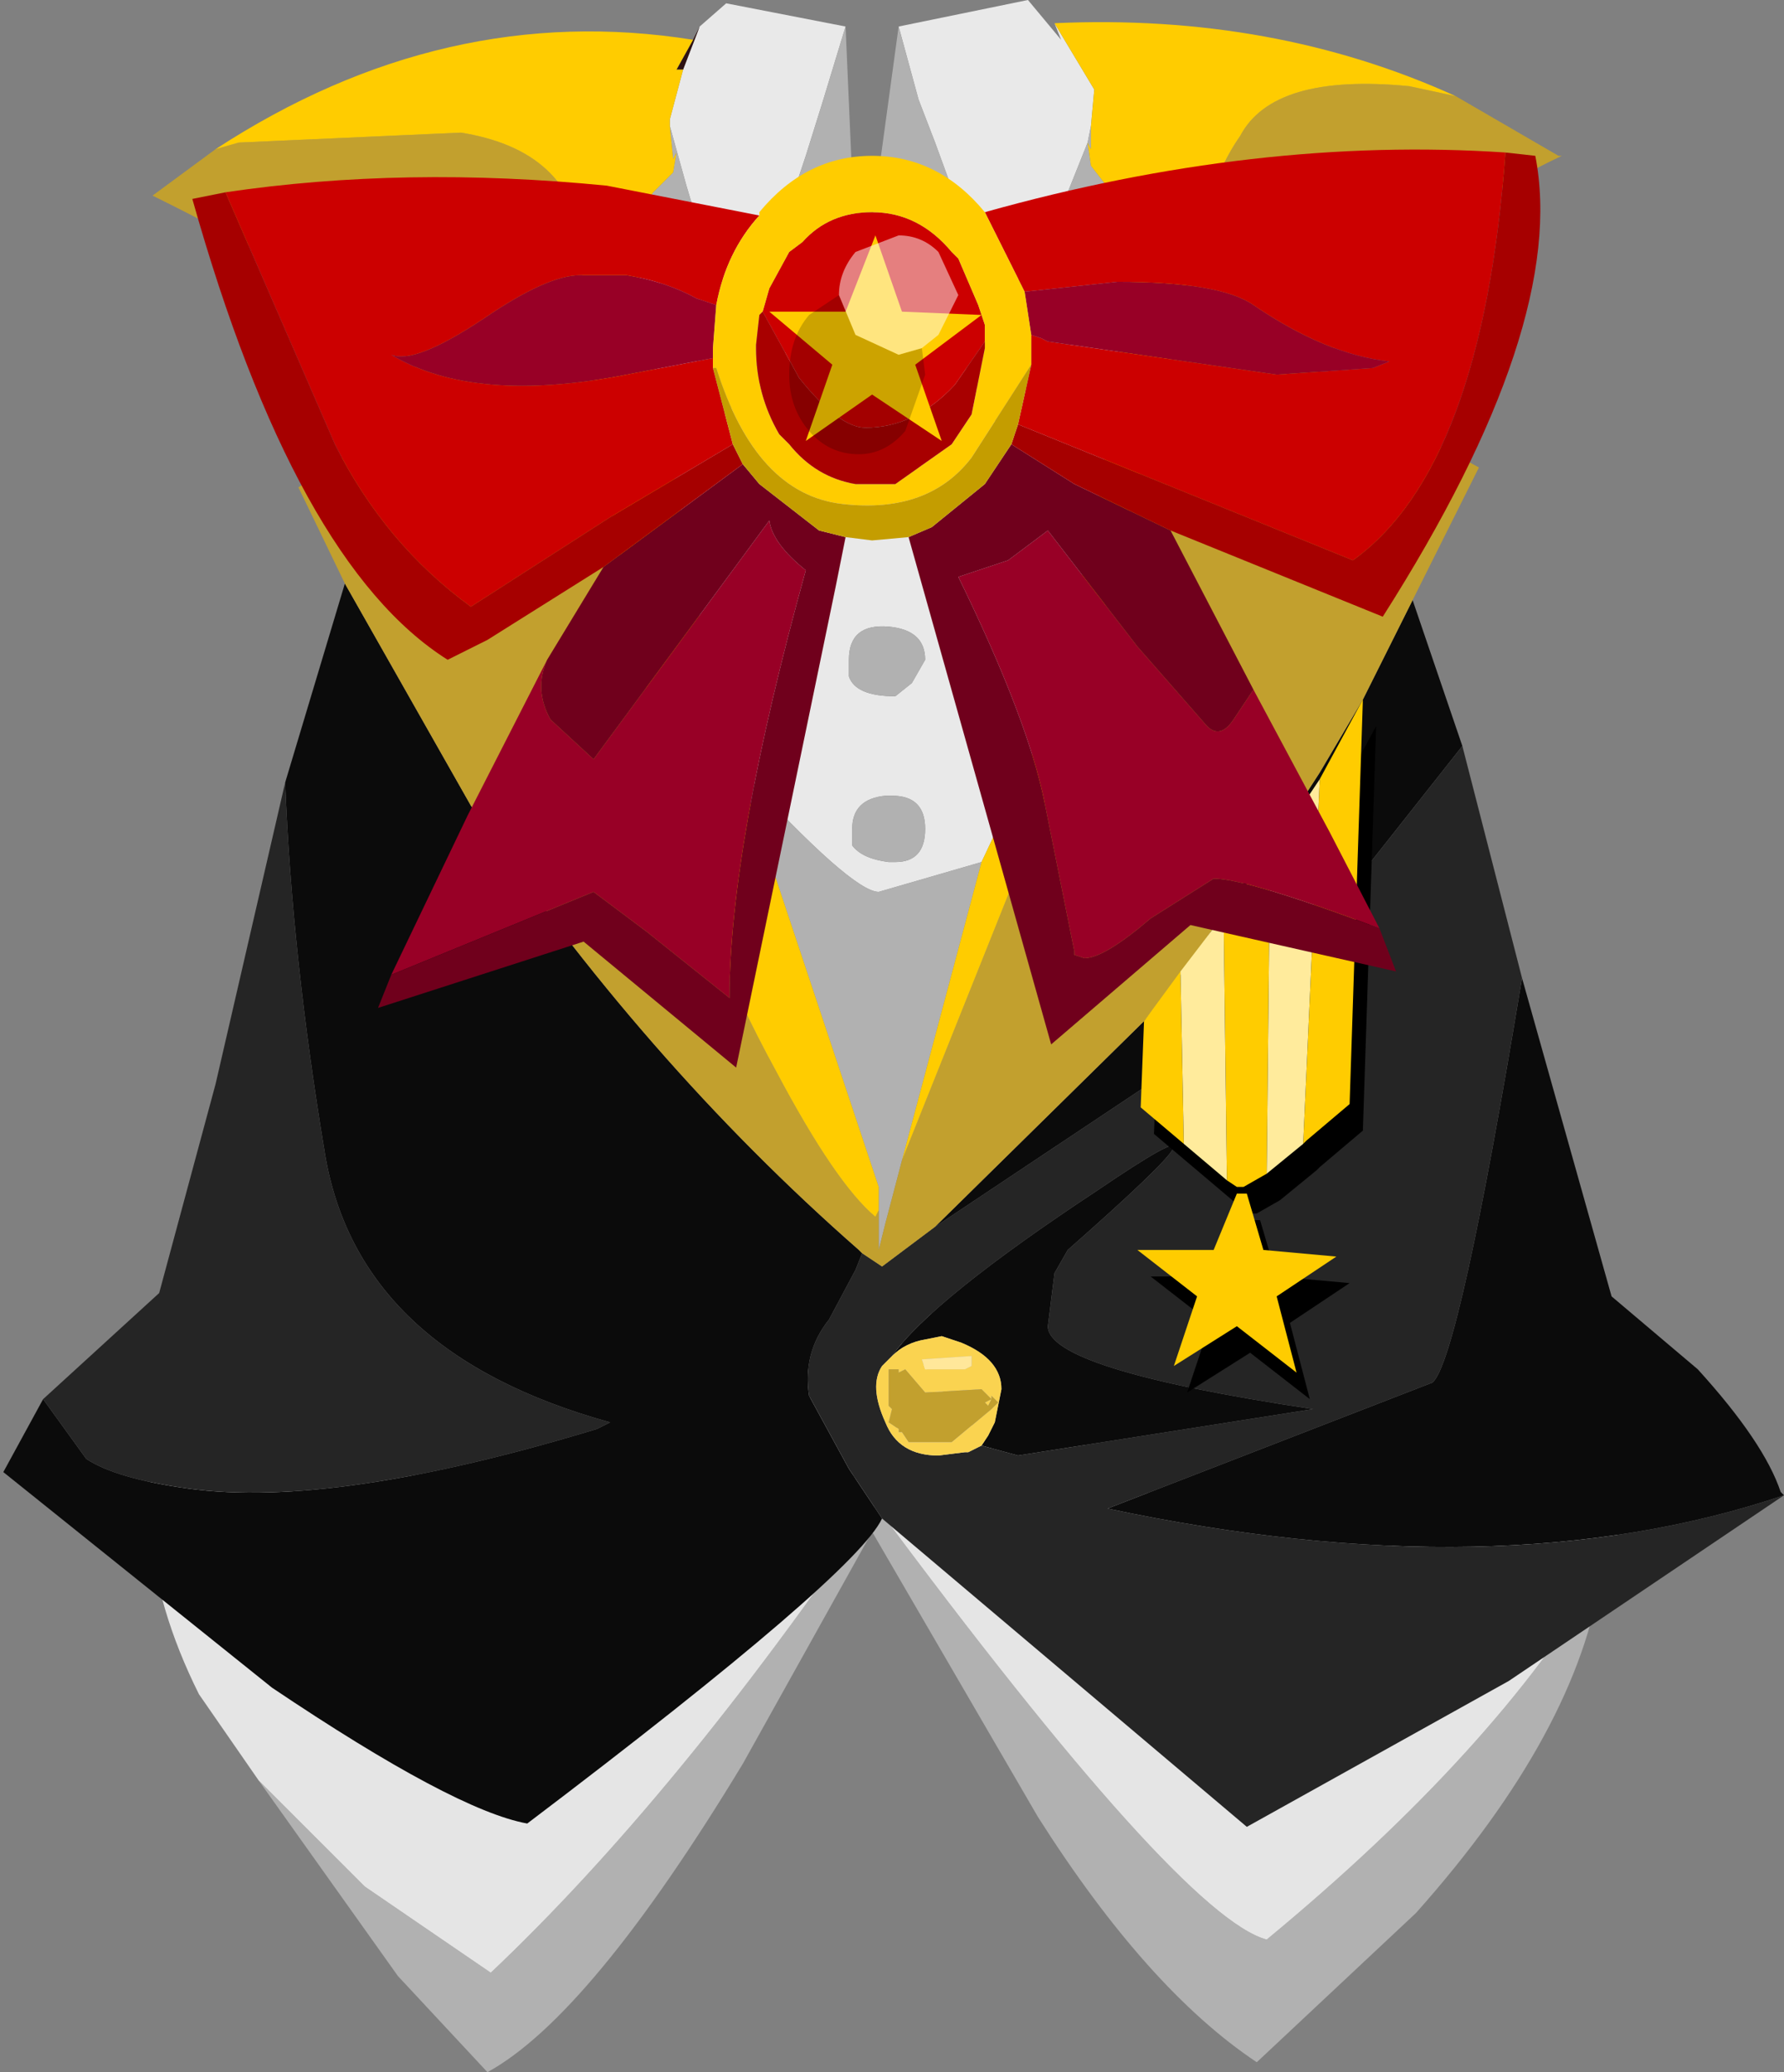 <svg xmlns="http://www.w3.org/2000/svg" xmlns:ffdec="https://www.free-decompiler.com/flash" xmlns:xlink="http://www.w3.org/1999/xlink" ffdec:objectType="frame" width="26.9" height="31.25"><rect width="100%" height="100%" fill="#808080" stroke="none"/><use ffdec:characterId="5" xlink:href="#a" width="26.9" height="31.25"/><defs><g id="a" fill-rule="evenodd"><path fill="#b1b1b1" d="m2.25 21 .1-.9 2.85 1.75L9 23.3l-.1.05H9l.05-.05v-.1l1.8-1.35q1.85-1.45 2.45-2.75l1.4 1.35 2.9 2.3q1.85-.1 5.15-1.4l1.45-.55.05.55q-.3.1-2.15 1.3l-3.7 2.2q-.3.2-1.05-.45l-2.1-.85-.95-.4-1-1.1 1.1.35 2.4 1.55-1.2-1.35-2.35-2.75q-3.5 4.2-5 5.1-4.55-2.9-6-3.95m21.9 2.7q-.35 2.4-2.8 5.15l-2.4 2.25q-1.65-1.1-3.3-3.7l-2.5-4.3-1.95 3.5q-2.3 3.8-3.85 4.65L6 29.8l-2.1-2.95 1.6 1.6 1.9 1.3q2.8-2.65 5.8-7.05 4.6 6.2 5.9 6.55 3.45-2.85 5.05-5.55m-10.9-2.15-.5-.4-.05-.25q0-.6.6-.55.55 0 .7.35.15.3-.1.6-.3.3-.65.25M12.1 23.3l-.75.85q-.5.4-2.4 1.05.3-.55 4.05-3.05l-.3.4z"/><path fill="#e5e5e5" d="m24.25 21.35.15 1.8-.25.55q-1.6 2.7-5.05 5.55-1.3-.35-5.9-6.55-3 4.4-5.8 7.05l-1.9-1.3-1.6-1.6-.9-1.3q-.65-1.3-.75-2.55v-2q1.45 1.05 6 3.95 1.5-.9 5-5.1l2.35 2.75 1.2 1.35-2.4-1.55-1.1-.35 1 1.1.95.4 2.1.85q.75.65 1.05.45l3.7-2.2q1.85-1.2 2.15-1.3m-11 .2q.35.05.65-.25.25-.3.1-.6-.15-.35-.7-.35-.6-.05-.6.55l.05.25zM12.1 23.3l.6-.75.3-.4q-3.75 2.5-4.05 3.05 1.9-.65 2.4-1.05z"/><path fill="#e9e9e9" d="m10.55.4.4-.35 1.8.35-.35 1.15-.25.8-.8 2.4q-.55-.4-1-1.95l-.25-.9v-.1l.2-.75zm3 0L15.5 0l.5.6-.1-.25.6 1-.05.55-.05.25-.3.75-.15.3-.9 1.55-.95-2.6-.25-.65zm3.5 3.85-.5 3.4-.55 2.4-.1.1.05.1.1.1L14.8 13l-1.55.45q-.4 0-2.1-1.85l-.25-.55v-.1l-.15-.4v-.1L9.95 6 9.5 3.35l.05-.05.6 1.4.75 1.55.65-.55.55-.75.8 1.3.9-2v-.1l1.2 2.2zm-3.7 2.35h-.1l-.45.05v.75l.05.05.45.15q.55 0 .55-.5t-.5-.5m-.55 3.35v.25q.1.3.7.3l.25-.2.2-.35q0-.45-.55-.5-.6-.05-.6.5m.05 2.55v.25q.15.2.55.25h.1q.45 0 .45-.5t-.5-.5h-.1q-.5.05-.5.5"/><path fill="#b1b1b1" d="m12.75.4.1 2.3.1 2.1.6-4.4.3 1.1.25.65.95 2.6.9-1.55.15-.3.3-.75.05-.25v.35l-.05-.1.05.35.35.45.4.65-.15.65L15 6.35l-1.2-2.2v.1l-.9 2-.8-1.3-.55.75-.65.55-.75-1.55-.6-1.4.3-.4.3-.3.05-.3-.05.1-.05-.5.25.9q.45 1.55 1 1.95l.8-2.4.25-.8zm.85 17.1-.25.95-.1.4v-.95l-2.05-6.15v-.05l-.05-.1q1.7 1.85 2.1 1.85L14.8 13zm-.25-10.9q.5 0 .5.5t-.55.5l-.45-.15-.05-.05v-.75l.45-.05zm-.55 3.35q0-.55.6-.5.55.05.55.5l-.2.35-.25.2q-.6 0-.7-.3zm.05 2.55q0-.45.5-.5h.1q.5 0 .5.5t-.45.5h-.1q-.4-.05-.55-.25z"/><path fill="#4f2020" d="m7.4 4.35 1.25-.8-1.15.95z"/><path fill="#2e1212" d="m10.45.6.1-.2-.25.65h-.1z"/><path fill="#583119" d="m16 10.05-.05.15v.05l-.05-.1z"/><path fill="#0b0b0b" d="m21.3 9.05.75 2.2-1.5 1.9-.25.25-.5.6-.65.7-.7.65-.6.55-.6.5-3.15 2.1 3.15-3.1.55-.7.6-.85.05-.1.7-1 .2-.25.55-.85.65-1.1zm1.65 5.7 1.35 4.8 1.3 1.1q1 1.1 1.25 1.85l.05.05q-4.3 1.45-10.2.2l4.9-1.9q.4-.35 1.35-6.1M13.3 22.9q-.4.85-5.35 4.6-1.1-.2-3.85-2.05L.05 22.2l.6-1.1.65.9q.45.3 1.55.45 2.2.3 6.15-.9l.2-.1Q5.4 20.4 4.9 17.4t-.6-5.6l.9-3 1.9 3.35q2.6 3.85 5.85 6.7l.05.05-.1.25-.4.75q-.4.5-.3 1.15l.6 1.1zm.15-2.45q.6-.85 3.1-2.5 2.5-1.7-.45.9l-.2.35-.1.8q0 .65 4 1.25l-4.45.7-.55-.15.1-.15.1-.2.1-.5q0-.45-.6-.7l-.3-.1-.25.05q-.3.05-.5.25"/><path fill="#252525" d="m22.05 11.25.9 3.5q-.95 5.75-1.35 6.1l-4.9 1.9q5.9 1.25 10.2-.2l-4.15 2.8-3.95 2.2-5.5-4.65-.5-.75-.6-1.1q-.1-.65.3-1.15l.4-.75.1-.25.3.2.8-.6 3.15-2.1.6-.5.6-.55.7-.65.65-.7.5-.6.25-.25zM.65 21.1l1.75-1.6.85-3.15L4.3 11.8q.1 2.6.6 5.6t4.3 4.05l-.2.1q-3.95 1.2-6.15.9-1.1-.15-1.55-.45zm14.15.7.55.15 4.45-.7q-4-.6-4-1.25l.1-.8.2-.35q2.95-2.6.45-.9-2.5 1.65-3.1 2.5l-.15.15q-.2.3.05.85.2.5.8.5l.4-.05h.05z"/><path fill="#fad350" d="m14.8 21.8-.2.1h-.05l-.4.05q-.6 0-.8-.5-.25-.55-.05-.85l.15-.15q.2-.2.5-.25l.25-.05.3.1q.6.25.6.7l-.1.5-.1.2zm-.15-1.2v-.15l-.75.05.05.15h.6zm.2.55.1-.05-.05.1zm-1.3-.5h-.15v.55l.05.05-.05.2.15.1v.05h.05l.1.15h.65l.6-.5.1-.1-.1-.1v.05l-.15-.15-.85.05-.3-.35-.1.05z"/><path fill="#c2a02e" d="m21.95 1.45 1.55.9h.05Q21.1 3.5 19.8 5.75l.95.45 1.55.85-1 2-.75 1.5-.65 1.1-.55.85-.2.25-.7 1-.05.1-.6.85-.55.7-3.15 3.1-.8.6-.3-.2-.05-.05Q9.7 16 7.1 12.15L5.2 8.8l-.7-1.45L6.45 6q0-1-4.15-3.05l.95-.7.35-.1L6.95 2q1.55.25 1.8 1.5.1 3.05 1.35 8.55.45 2 1.6 4.1.9 1.7 1.5 2.2l.05-.1v.6l.1-.4.25-.95 2.5-6.25 1.45-5.45.65-2.6q.15-.65.5-1.15.5-.95 2.55-.75zM7.4 4.35l.1.15 1.15-.95zm6.15 16.3v.05l.1-.05.3.35.85-.05.15.15v-.05l.1.1-.1.1-.6.5h-.65l-.1-.15h-.05v-.05l-.15-.1.05-.2-.05-.05v-.55zm1.3.5.05.05.05-.1z"/><path fill="#ffe79a" d="m14.65 20.6-.1.05h-.6l-.05-.15.75-.05z"/><path fill="#fc0" d="M3.25 2.25Q6.7 0 10.45.6l-.25.45h.1l-.2.75v.1l.05.5.05-.1-.05.3-.3.3-.3.4-.05.05L9.95 6l.8 4.45v.1l.15.4v.1l.25.55.05.1v.05l2.05 6.15v.35l-.05.1q-.6-.5-1.5-2.2-1.15-2.1-1.6-4.1-1.25-5.5-1.35-8.55Q8.5 2.25 6.95 2l-3.35.15zM15.9.35q3.3-.15 6.05 1.1l-.7-.15q-2.05-.2-2.55.75-.35.5-.5 1.15l-.65 2.6-1.45 5.45-2.5 6.25 1.2-4.5 1.25-2.65-.1-.1v-.05l.05-.15.55-2.4.5-3.4.15-.65-.4-.65-.35-.45-.05-.35.05.1V1.9l.05-.55z"/><path d="m20.1 12.15.65-1.2-.2 6.1-.65.55-.05.05-.55.45-.35.2h-.1l-.15-.1-.65-.55-.65-.55.05-1.3.55-.75.65-.85.45-.6.25-.35.25-.35zm-2.75 7.1h1.15l.35-.85H19l.25.85 1.1.1-.9.6.3 1.15-.9-.7-.95.6.35-1.05z"/><path fill="#fc0" d="m18.45 13.8.45-.6.25-.35-.05 4.85-.35.2h-.1l-.15-.1zm1.45-2.05.65-1.2-.2 6.1-.65.55-.05.05zm-2.05 5.5-.65-.55.05-1.3.55-.75zm-.7 1.6h1.15l.35-.85h.15l.25.85 1.1.1-.9.6.3 1.15-.9-.7-.95.6.35-1.05z"/><path fill="#ffeb9c" d="m18.45 13.8.05 4-.65-.55-.05-2.6zm.65 3.9.05-4.85.25-.35.5-.75-.25 5.5z"/><path fill="#c00" d="M3.4 2.9q2.7-.4 5.75-.1l2.3.45q-.5.55-.65 1.35l-.3-.1q-.45-.25-1.05-.35h-.7q-.5 0-1.45.65-1.05.7-1.4.55 1.25.75 3.55.3l1.3-.25v.15l.3 1.15L9.2 7.8 7.1 9.15Q5.8 8.2 5.05 6.7zm11.45.3q4.1-1.15 7.85-.9-.35 4.75-2.3 6.15L15.35 6.4l.2-.9v-.45l.15.05.1.05 3.45.5 1.45-.1.25-.1q-.95-.1-2.05-.85-.5-.35-2.05-.35l-1.4.15zM11.5 4.7l.1-.35.3-.55.2-.15q.4-.45 1.05-.45.7 0 1.2.6l.1.1.3.7.1.3v.25l-.45.65q-.6.65-1.35.65-.4 0-1-.75z"/><path fill="#980026" d="m18.9 10.4 1.15 2.15.75 1.45q-2-.75-2.5-.75l-.95.6q-.7.6-1 .6l-.15-.05v-.05l-.45-2.25q-.25-1.25-1.3-3.4l.75-.25.6-.45 1.35 1.75 1.05 1.2q.2.2.4-.1zm-13 4.3 1.15-2.4 1.2-2.35q-.2.45.05.9l.65.6 2.65-3.6q.05.35.55.75Q11 12.75 11 15.05l-1.25-1-.8-.6zm9.65-9.65-.1-.65 1.4-.15q1.55 0 2.05.35 1.1.75 2.05.85l-.25.1-1.45.1-3.45-.5-.1-.05zm-4.8.35-1.3.25q-2.3.45-3.55-.3.35.15 1.4-.55.95-.65 1.45-.65h.7q.6.1 1.05.35l.3.1-.05.65z"/><path fill="#fc0" d="M11.45 3.25V3.2q.7-.85 1.7-.85t1.7.85l.6 1.2.1.65v.45l-.9 1.4q-.65.85-1.95.7t-1.9-2.05h-.05v-.3l.05-.65q.15-.8.65-1.35m3.4 1.9V4.9l-.1-.3-.3-.7-.1-.1q-.5-.6-1.2-.6-.65 0-1.05.45l-.2.15-.3.55-.1.35-.05.05-.05.45v.05q0 .7.35 1.3l.15.15q.4.5 1 .6h.6l.85-.6.3-.45.2-1z"/><path fill="#70001c" d="m17.65 8 1.25 2.4-.3.45q-.2.3-.4.1l-1.05-1.2L15.8 8l-.6.45-.75.25q1.05 2.15 1.3 3.4l.45 2.25v.05l.15.05q.3 0 1-.6l.95-.6q.5 0 2.5.75l.25.65-3.1-.7-2.1 1.8L13.7 8.1l.35-.15.8-.65.1-.15.3-.45.95.6zm-4.9.1-.15.75-1.5 7.25-2.3-1.9-3.1 1 .2-.5 3.05-1.25.8.6 1.25 1q0-2.3 1.15-6.45-.5-.4-.55-.75l-2.65 3.6-.65-.6q-.25-.45-.05-.9l.85-1.4L11.2 7l.25.3.9.7z"/><path fill="#a60000" d="m22.7 2.3.45.05q.5 2.55-2.3 6.95L17.65 8l-1.45-.7-.95-.6.1-.3 5.05 2.05q1.95-1.4 2.3-6.15M9.1 8.55l-1.75 1.1-.6.3Q4.45 8.5 2.9 3l.5-.1 1.65 3.8Q5.8 8.2 7.1 9.15L9.2 7.8l1.85-1.1.15.3z"/><path fill="#c49d00" d="m13.7 8.1-.55.05-.4-.05-.4-.1-.9-.7-.25-.3-.15-.3-.3-1.15h.05q.6 1.9 1.9 2.05t1.95-.7l.9-1.4-.2.9-.1.3-.3.45-.1.15-.8.65z"/><path fill="#a80000" d="M14.85 5.15v.1l-.2 1-.3.45-.85.6h-.6q-.6-.1-1-.6l-.15-.15q-.35-.6-.35-1.3V5.2l.05-.45.05-.05.55 1q.6.75 1 .75.75 0 1.35-.65z"/><path fill="#fc0" d="m14.8 4.75-1 .75.4 1.15-1.05-.7-1 .7.4-1.15-.95-.8h1.15l.45-1.15.4 1.15z"/><path fill-opacity=".2" d="m12.65 4.45.25.6.65.3.35-.1.05.4-.3.85q-.3.35-.7.35-.45 0-.75-.35t-.3-.85q0-.55.3-.9z"/><path fill="#fff" fill-opacity=".498" d="m13.9 5.25-.35.1-.65-.3-.25-.6q0-.35.25-.65l.65-.25q.35 0 .6.25l.3.65-.3.6z"/></g></defs></svg>